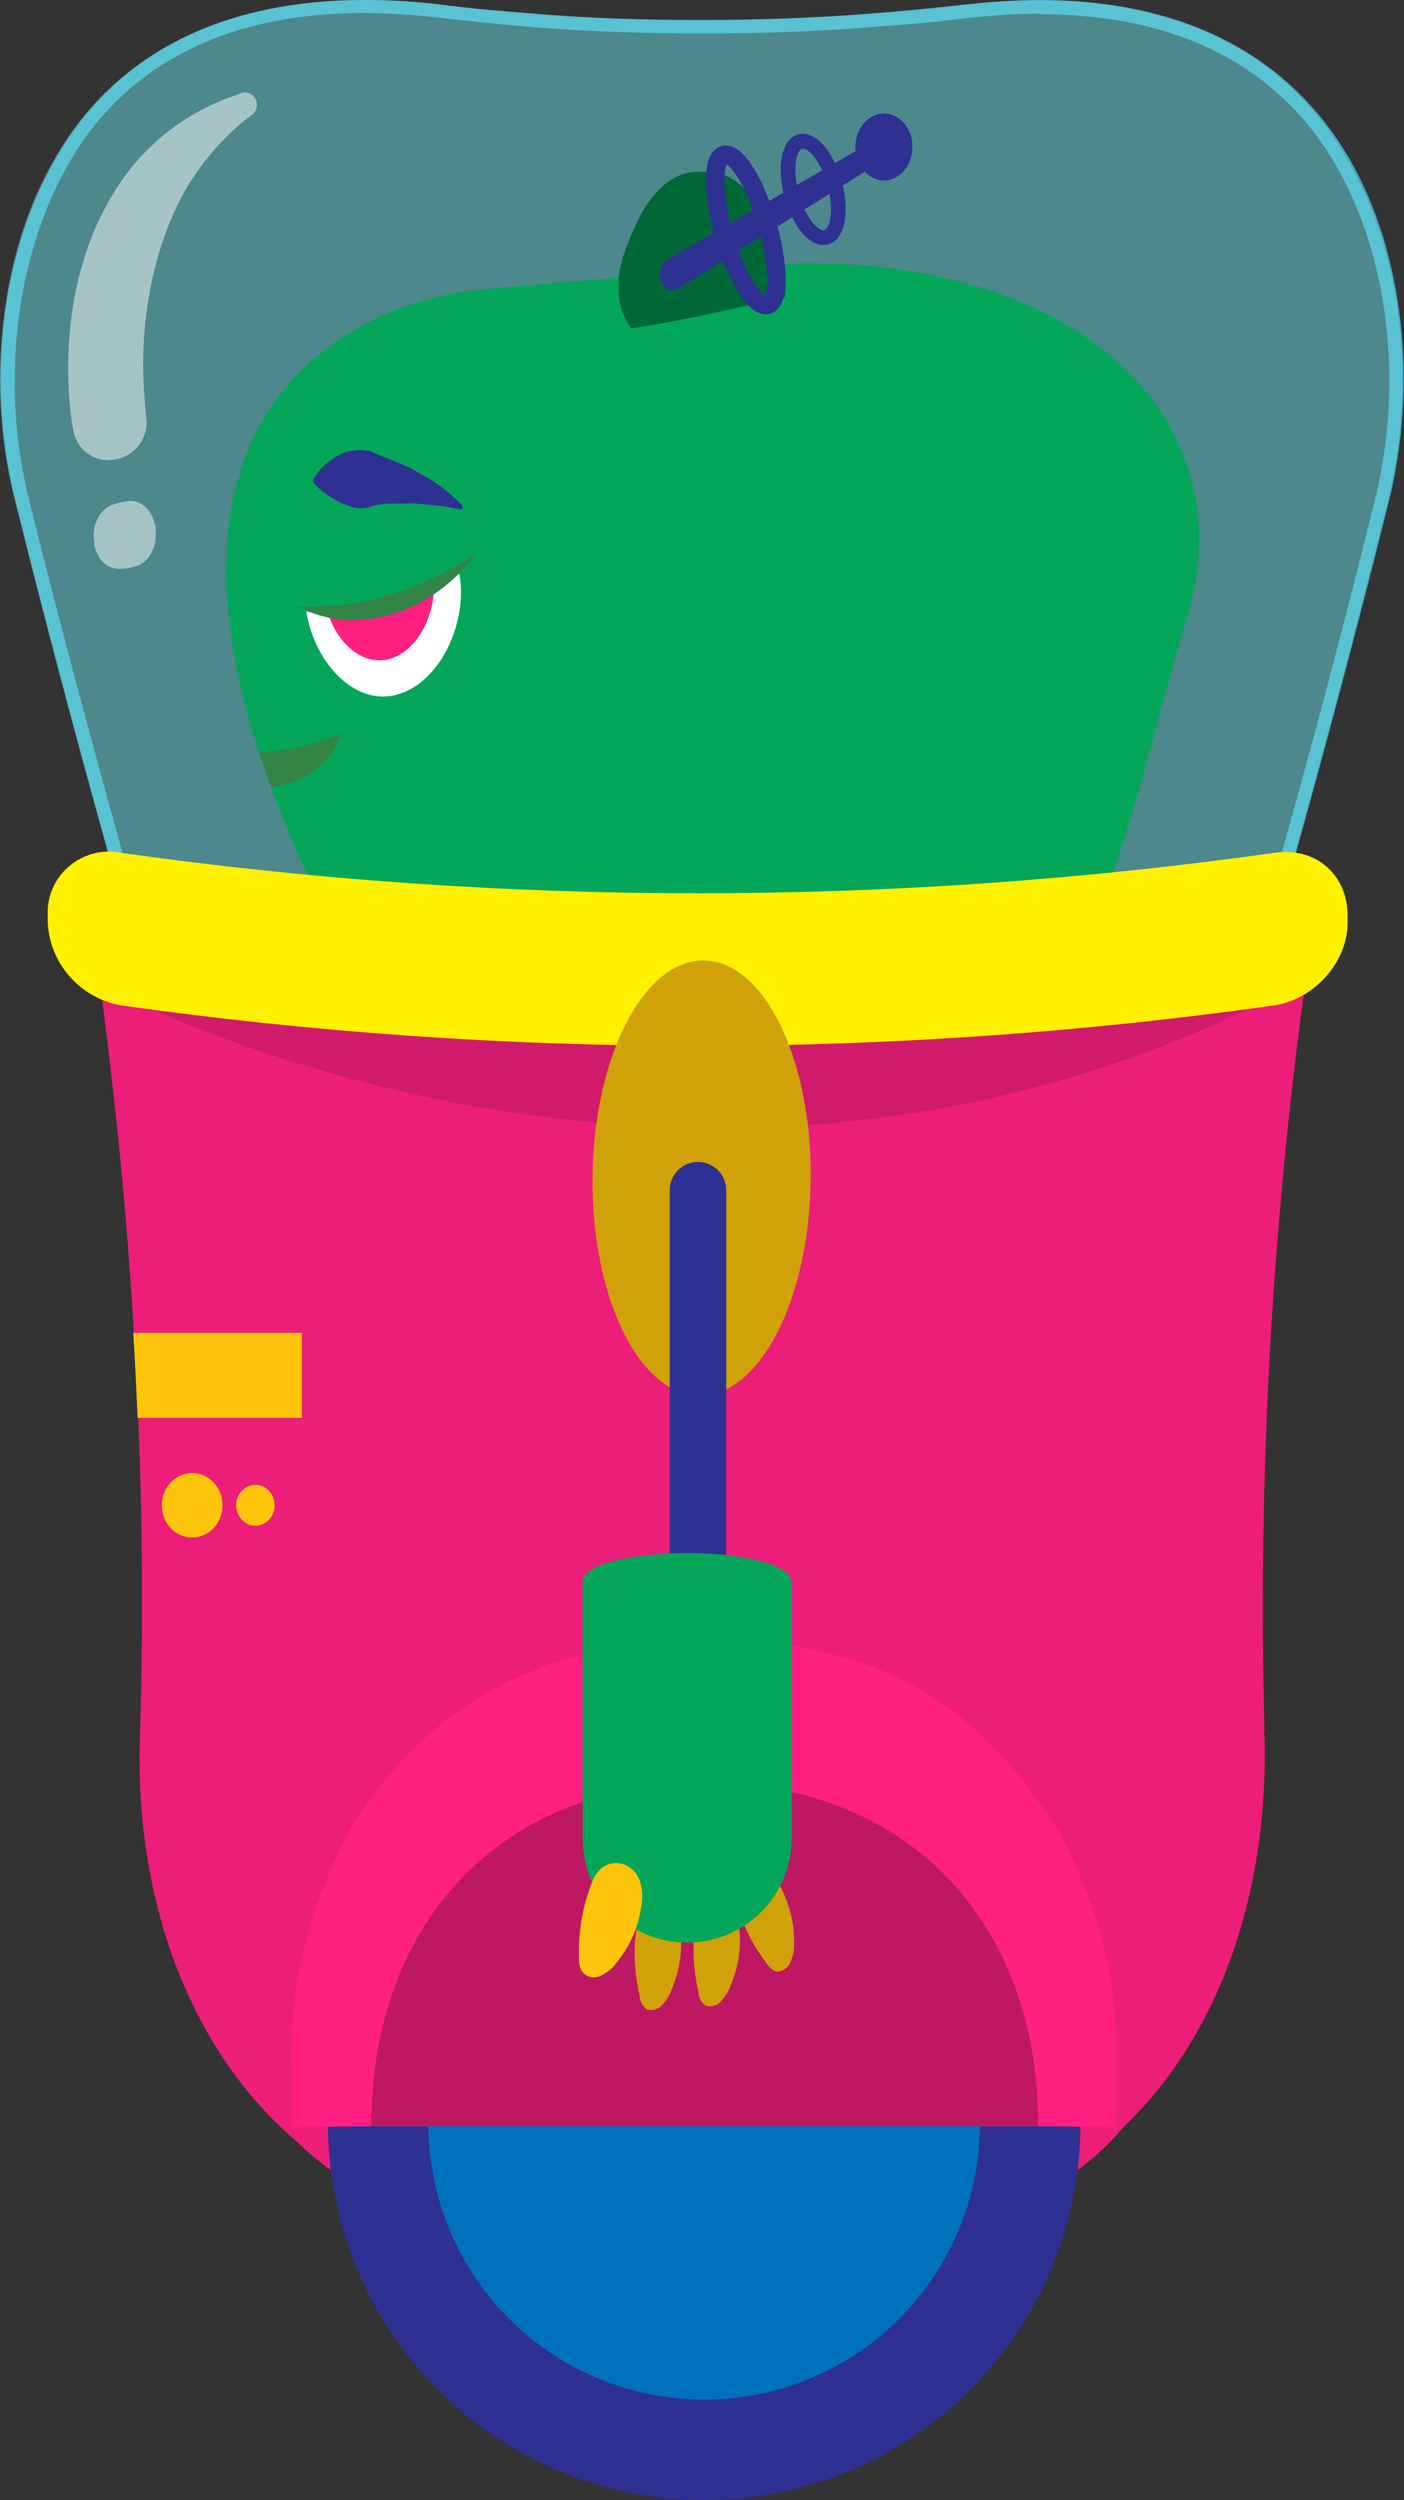 <?xml version="1.0" encoding="utf-8"?>
<!-- Generator: Adobe Illustrator 25.2.0, SVG Export Plug-In . SVG Version: 6.00 Build 0)  -->
<svg version="1.1" id="Layer_1" xmlns="http://www.w3.org/2000/svg" xmlns:xlink="http://www.w3.org/1999/xlink" x="0px" y="0px"
	 viewBox="0 0 226.5 403.1" style="enable-background:new 0 0 226.5 403.1;" xml:space="preserve">
<rect x="0" y="0" width="226.5" height="403.1" fill="#333333" stroke="none"/>
<style type="text/css">
	.st0{fill:#EC1E79;}
	.st1{fill:#D01A6B;}
	.st2{fill:#FFC50B;}
	.st3{fill:#2E3191;}
	.st4{fill:#0071BC;}
	.st5{fill:#FF2081;}
	.st6{clip-path:url(#SVGID_2_);}
	.st7{fill:#BE1862;}
	.st8{fill:#4AA6C0;}
	.st9{opacity:0.5;fill:#68DFE7;enable-background:new    ;}
	.st10{opacity:0.5;fill:#FFFFFF;enable-background:new    ;}
	.st11{fill:#04A65A;}
	.st12{fill:#FFFFFF;}
	.st13{clip-path:url(#SVGID_4_);}
	.st14{fill:#328545;}
	.st15{fill:#FFF100;}
	.st16{fill:#006837;}
	.st17{fill:none;stroke:#2E3191;stroke-width:2.37;stroke-linecap:round;stroke-miterlimit:10;}
	.st18{fill:none;stroke:#2E3191;stroke-width:2.97;stroke-linecap:round;stroke-miterlimit:10;}
	.st19{fill:#D0A109;}
	.st20{fill:none;stroke:#2E3191;stroke-width:9.12;stroke-linecap:round;stroke-miterlimit:10;}
</style>
<g id="body">
	<path class="st0" d="M204,279.9c0.7,26-7.7,48.8-22.9,63.2c-23.1,28.5-105.8,29.5-133.2,2.2c-16.9-14.3-26.4-38.5-25.3-66.1
		c0.5-16.9,0.4-33.8-0.3-50.6c-0.2-4.6-0.4-9.1-0.7-13.7c-1.1-18.9-3-37.8-5.5-56.6h194.5c-5.5,40.1-7.7,80.6-6.6,121
		C203.9,279.4,203.9,279.7,204,279.9z"/>
	<path class="st1" d="M15.2,158.3c0,0,96.4,53.1,194.7,0H15.2z"/>
	<path class="st2" d="M48.7,214.9v13.7H22.2c-0.2-4.6-0.4-9.1-0.7-13.7H48.7z"/>
	<ellipse class="st2" cx="31" cy="242.7" rx="4.9" ry="5.2"/>
	<ellipse class="st2" cx="41.2" cy="242.7" rx="3.1" ry="3.3"/>
	<circle class="st3" cx="113.6" cy="342.4" r="60.7"/>
	<circle class="st4" cx="113.6" cy="342.4" r="44.5"/>
	<path class="st5" d="M177.9,313.3c-1.6-6.2-4-12.2-7-17.8c-13.6-21.8-30-31.1-57.3-31.1c-27,0-45.6,11.6-57,30.5
		c-3.2,5.8-5.7,12-7.3,18.4c-1.5,5.5-2.2,11.1-2.3,16.7c0,1.1,0,11.9,0.1,13l12.5-0.2h108L180,343c0.1-1.1,0.1-11.9,0.1-13
		C180.1,324.4,179.3,318.7,177.9,313.3z"/>
	<g>
		<defs>
			<path id="SVGID_1_" d="M177.9,313.3c-1.6-6.2-4-12.2-7-17.8c-13.6-21.8-30-31.1-57.3-31.1c-27,0-45.6,11.6-57,30.5
				c-3.2,5.8-5.7,12-7.3,18.4c-1.5,5.5-2.2,11.1-2.3,16.7c0,1.1,0,11.9,0.1,13l12.5-0.2h108L180,343c0.1-1.1,0.1-11.9,0.1-13
				C180.1,324.4,179.3,318.7,177.9,313.3z"/>
		</defs>
		<clipPath id="SVGID_2_">
			<use xlink:href="#SVGID_1_"  style="overflow:visible;"/>
		</clipPath>
		<g class="st6">
			<path class="st7" d="M167.5,342.8c0,33.7-24.1,9.1-53.8,9.1s-53.8,24.6-53.8-9.1s21.9-55.4,53.8-55.4S167.5,309.1,167.5,342.8z"
				/>
		</g>
	</g>
</g>
<g id="head">
	<path class="st8" d="M167.8,0v2.3l0,0c28,0,41.4,13.3,47.8,24.5c8.4,14.6,10.8,35,6.3,53.4c-5.2,21.1-10.6,41.4-16.4,61.8H21
		c-5.7-20.6-11.2-40.7-16.4-61.8c-1.5-6.2-2.3-12.6-2.2-19c0-12.7,3.1-25,8.5-34.5C17.2,15.4,30.6,2.1,58.7,2.1
		c3.9,0,7.8,0.3,11.7,0.7C75.7,3.4,81,4,86.3,4.4c8.8,0.7,17.9,1,27,1s18.2-0.3,27-1c5.3-0.4,10.6-0.8,15.8-1.5
		c3.9-0.4,7.8-0.7,11.8-0.7L167.8,0 M167.8,0c-4,0-8,0.3-12,0.7c-5.2,0.6-10.5,1.1-15.7,1.5c-8.9,0.7-17.9,1-26.8,1S95.4,3,86.5,2.2
		c-5.2-0.4-10.5-0.8-15.7-1.5c-4-0.5-8-0.7-12-0.7C37.6,0,19.3,7.4,9,25.6C3.1,35.7,0.1,48.4,0.1,61.3c0,6.6,0.8,13.1,2.4,19.4
		c5.6,22.5,11.2,43.7,16.9,63.5h187.8c5.6-19.9,11.3-41,16.9-63.5c4.6-18.7,2.4-39.9-6.4-55.1C207.1,7.4,188.8,0,167.8,0L167.8,0z"
		/>
	<path class="st9" d="M223.9,80.7c-5.6,22.5-11.2,43.6-16.9,63.5H19.3c-5.6-19.9-11.3-41-16.9-63.5C0.8,74.4,0,67.8,0,61.3
		c0-12.9,2.9-25.6,8.8-35.7C21.1,4.1,44.6-2.3,70.5,0.7C75.7,1.3,81,1.9,86.2,2.3c8.9,0.7,17.9,1,26.8,1s17.9-0.3,26.9-1
		c5.2-0.4,10.5-0.8,15.7-1.5c26-3.1,49.5,3.2,61.7,24.9C226.3,40.9,228.5,62,223.9,80.7z"/>
	<path class="st10" d="M17.5,74.2c-2.9,0-5.3-2.1-5.7-5c-0.6-3.3-0.8-6.6-0.8-9.9c0-9.8,2.2-19.4,6.7-27.1c4.5-8.1,12-14.2,20.8-17
		c1-0.6,2.2-0.2,2.7,0.7s0.2,2.2-0.7,2.7c-4.2,3.2-7.7,7.2-10.4,11.7c-4.6,8-7,18.2-7,28.4c0,2.9,0.2,5.8,0.5,8.7
		c0.4,3.3-2,6.3-5.2,6.7C18.1,74.1,17.8,74.2,17.5,74.2L17.5,74.2z"/>
	<path class="st10" d="M15.2,87.3v0.4c0.4,2.5,2.2,4.2,4.3,4c0.7,0,1.3-0.1,2-0.3c2.4-0.4,3.9-3.1,3.6-5.9v-0.4
		c-0.4-2.9-2.6-4.9-5-4.2c-0.4,0.1-0.8,0.1-1.3,0.3C16.4,81.6,14.7,84.4,15.2,87.3z"/>
	<path class="st11" d="M191.5,99.6c-5.5,18.5-7.2,27.8-13.2,44.8H51.1v-0.1c-2.9-6.1-5.3-11.8-7.3-17.1c0,0,0-0.1,0-0.1
		c-0.7-1.9-1.4-3.8-2-5.7c-0.9-2.8,0,0,0,0C19.3,51.9,75.8,46.9,75.8,46.9l3.8-0.4l35.4-3.1C168.3,36.9,202.1,64.3,191.5,99.6z"/>
	<path class="st12" d="M49.4,98.6c1.4,8.5,8.1,15.5,15,13.3s11.1-11.9,9.7-19.4C66.6,96.8,58,98.9,49.4,98.6z"/>
	<g>
		<defs>
			<path id="SVGID_3_" d="M49.4,98.6c1.4,8.5,8.1,15.5,15,13.3s11.1-11.9,9.7-19.4C66.6,96.8,58,98.9,49.4,98.6z"/>
		</defs>
		<clipPath id="SVGID_4_">
			<use xlink:href="#SVGID_3_"  style="overflow:visible;"/>
		</clipPath>
		<g class="st13">
			<path class="st5" d="M52.4,96.8c1,6,5.7,10.9,10.6,9.4s7.8-8.4,6.8-13.7C64.6,95.5,58.5,97,52.4,96.8z"/>
		</g>
	</g>
	<path class="st14" d="M47.9,97.8c2.5,0,5,0,7.5-0.3c5-0.6,9.9-2.1,14.5-4.3c2.4-1.2,4.8-2.5,7-4c-1.8,2.4-3.9,4.5-6.3,6.2
		c-2.2,1.6-4.7,2.8-7.3,3.6c-2.5,0.7-5.1,1.1-7.8,1C52.9,99.7,50.3,99,47.9,97.8z"/>
	<path class="st3" d="M74.2,82.1c-2-0.4-4-0.7-6-0.8c-1-0.1-2-0.2-3-0.1h-2.8c-1,0.1-1.9,0.2-2.9,0.6c-0.9,0.2-1.9,0.2-2.8-0.1
		c-1-0.3-2-0.7-2.9-1.3c-1.1-0.6-2.2-1.4-3.1-2.4l0,0c-0.2-0.1-0.2-0.6-0.1-0.8l0,0c0.7-1.2,1.7-2.3,2.9-3.1c0.9-0.7,2-1.2,3.2-1.4
		c1-0.2,2.1-0.2,3.2,0.1c1,0.5,2.1,0.9,3.1,1.3l3.1,1.3c1,0.6,1.9,1.1,3,1.7c2,1.2,3.8,2.7,5.4,4.3c0.1,0.2,0.2,0.5,0.1,0.7
		C74.5,82.1,74.3,82.1,74.2,82.1z"/>
	<path class="st14" d="M55,118.3c-0.7,2.9-2.7,5.2-5.3,6.6c-1.8,1-3.8,1.7-5.9,2.1c-0.7-1.9-1.4-3.8-2-5.7c-0.9-2.8,0,0,0,0
		c1.8-0.1,3.5-0.3,5.3-0.6C49.8,120.1,52.4,119.3,55,118.3z"/>
	<path class="st15" d="M205.6,162.1c-61.7,8.7-124.4,8.7-186.1,0c-6.6-1.2-11.6-6.8-11.8-13.6v-1c-0.2-5.5,4.1-10,9.6-10.2
		c0.7,0,1.5,0,2.2,0.2c61.7,8.7,124.4,8.7,186.1,0c6.6-1,11.8,3.5,11.8,10.1v1C217.5,155,212.1,161.1,205.6,162.1z"/>
	<path class="st16" d="M126.7,45.8c-0.1-3.6-1.5-7-3.1-10.3c-1.3-2.8-4.6-8-9.8-7.8h-1.1c-5.3-0.1-8.5,5.2-9.8,7.8
		c-1.5,3.4-3.1,6.7-3.1,10.3c-0.3,3.8,1.5,7.5,4.6,9.7c5.5,3.4,12.4,3.4,17.9,0C125.3,53.2,126.9,49.6,126.7,45.8z"/>
	<path class="st11" d="M66.4,56.7c0,0,13-0.7,33.8-3.5c21.5-3,37.8-10.2,52.3-6.3c33.2,8.9,16.9,39,16.9,39L66.4,56.7z"/>
	<path class="st3" d="M107.7,41.8L142,22.1c0.7-0.4,1.6-0.1,1.9,0.6c0,0.1,0.1,0.1,0.1,0.2c0.3,0.9,0.1,1.8-0.7,2.4l-33.8,21.2
		c-1,0.6-2.2,0.2-2.7-0.7c-0.1-0.1-0.1-0.3-0.2-0.4C106.1,44.2,106.5,42.7,107.7,41.8L107.7,41.8z"/>
	<ellipse class="st3" cx="142.6" cy="23.7" rx="4.6" ry="5.4"/>
	<ellipse transform="matrix(0.965 -0.262 0.262 0.965 -3.441 35.388)" class="st17" cx="131.2" cy="30.6" rx="3.6" ry="8"/>
	<ellipse transform="matrix(0.96 -0.28 0.28 0.96 -5.567 35.135)" class="st18" cx="120.3" cy="37.1" rx="3.6" ry="12.6"/>
</g>
<ellipse id="armhole" transform="matrix(9.948207e-03 -1 1 9.948207e-03 -77.835 301.257)" class="st19" cx="113.2" cy="189.9" rx="35.1" ry="17.6"/>
<line id="f-arm" class="st20" x1="112.6" y1="191.9" x2="112.6" y2="260.7"/>
<g id="f-hand">
	<path class="st19" d="M118.3,307.7c0.6,1.1,0.9,2.4,1,3.6c0.3,3.1-0.3,6.2-1.5,9c-0.3,0.9-0.9,1.7-1.5,2.4
		c-0.6,0.7-1.5,0.9-2.4,0.7c-0.8-0.5-1.2-1.3-1.2-2.2c-0.9-3.8-1.1-7.7-0.4-11.5C112.7,305.8,116.6,304.9,118.3,307.7z"/>
	<path class="st19" d="M123.9,301.7c1,0.8,1.7,1.8,2.2,2.9c1.4,2.8,2.1,5.8,2,9c0,1-0.2,1.9-0.6,2.8c-0.3,0.8-1.1,1.4-2,1.5
		c-0.8,0-1.5-0.8-2.1-1.7c-2.3-3.1-3.9-6.6-4.9-10.4C118,302.1,121.2,299.9,123.9,301.7z"/>
	<path class="st19" d="M108.8,308.3c0.6,1.1,0.9,2.4,1,3.6c0.3,3.1-0.3,6.2-1.5,9c-0.3,0.9-0.9,1.7-1.5,2.4
		c-0.6,0.7-1.5,0.9-2.4,0.7c-0.7-0.5-1.2-1.3-1.2-2.2c-0.9-3.8-1.1-7.7-0.4-11.5C103.2,306.3,107.1,305.5,108.8,308.3z"/>
	<path class="st11" d="M94,254.9c0-2.5,7.5-4.5,16.8-4.5s16.8,2,16.8,4.5h0.1v41.5c0,9.3-7.5,16.8-16.8,16.8h-0.1
		c-9.3,0-16.8-7.5-16.8-16.8V254.9z"/>
	<path class="st2" d="M103.3,303.5c0.4,1.4,0.4,2.8,0.1,4.2c-0.5,3.3-1.9,6.3-4,8.8c-0.6,0.9-1.4,1.5-2.4,2c-0.9,0.5-2,0.4-2.8-0.3
		c-0.8-0.7-0.8-2-0.8-2.9c-0.1-4.2,0.7-8.4,2.3-12.3C97.6,299,102.2,299.9,103.3,303.5z"/>
</g>
</svg>
